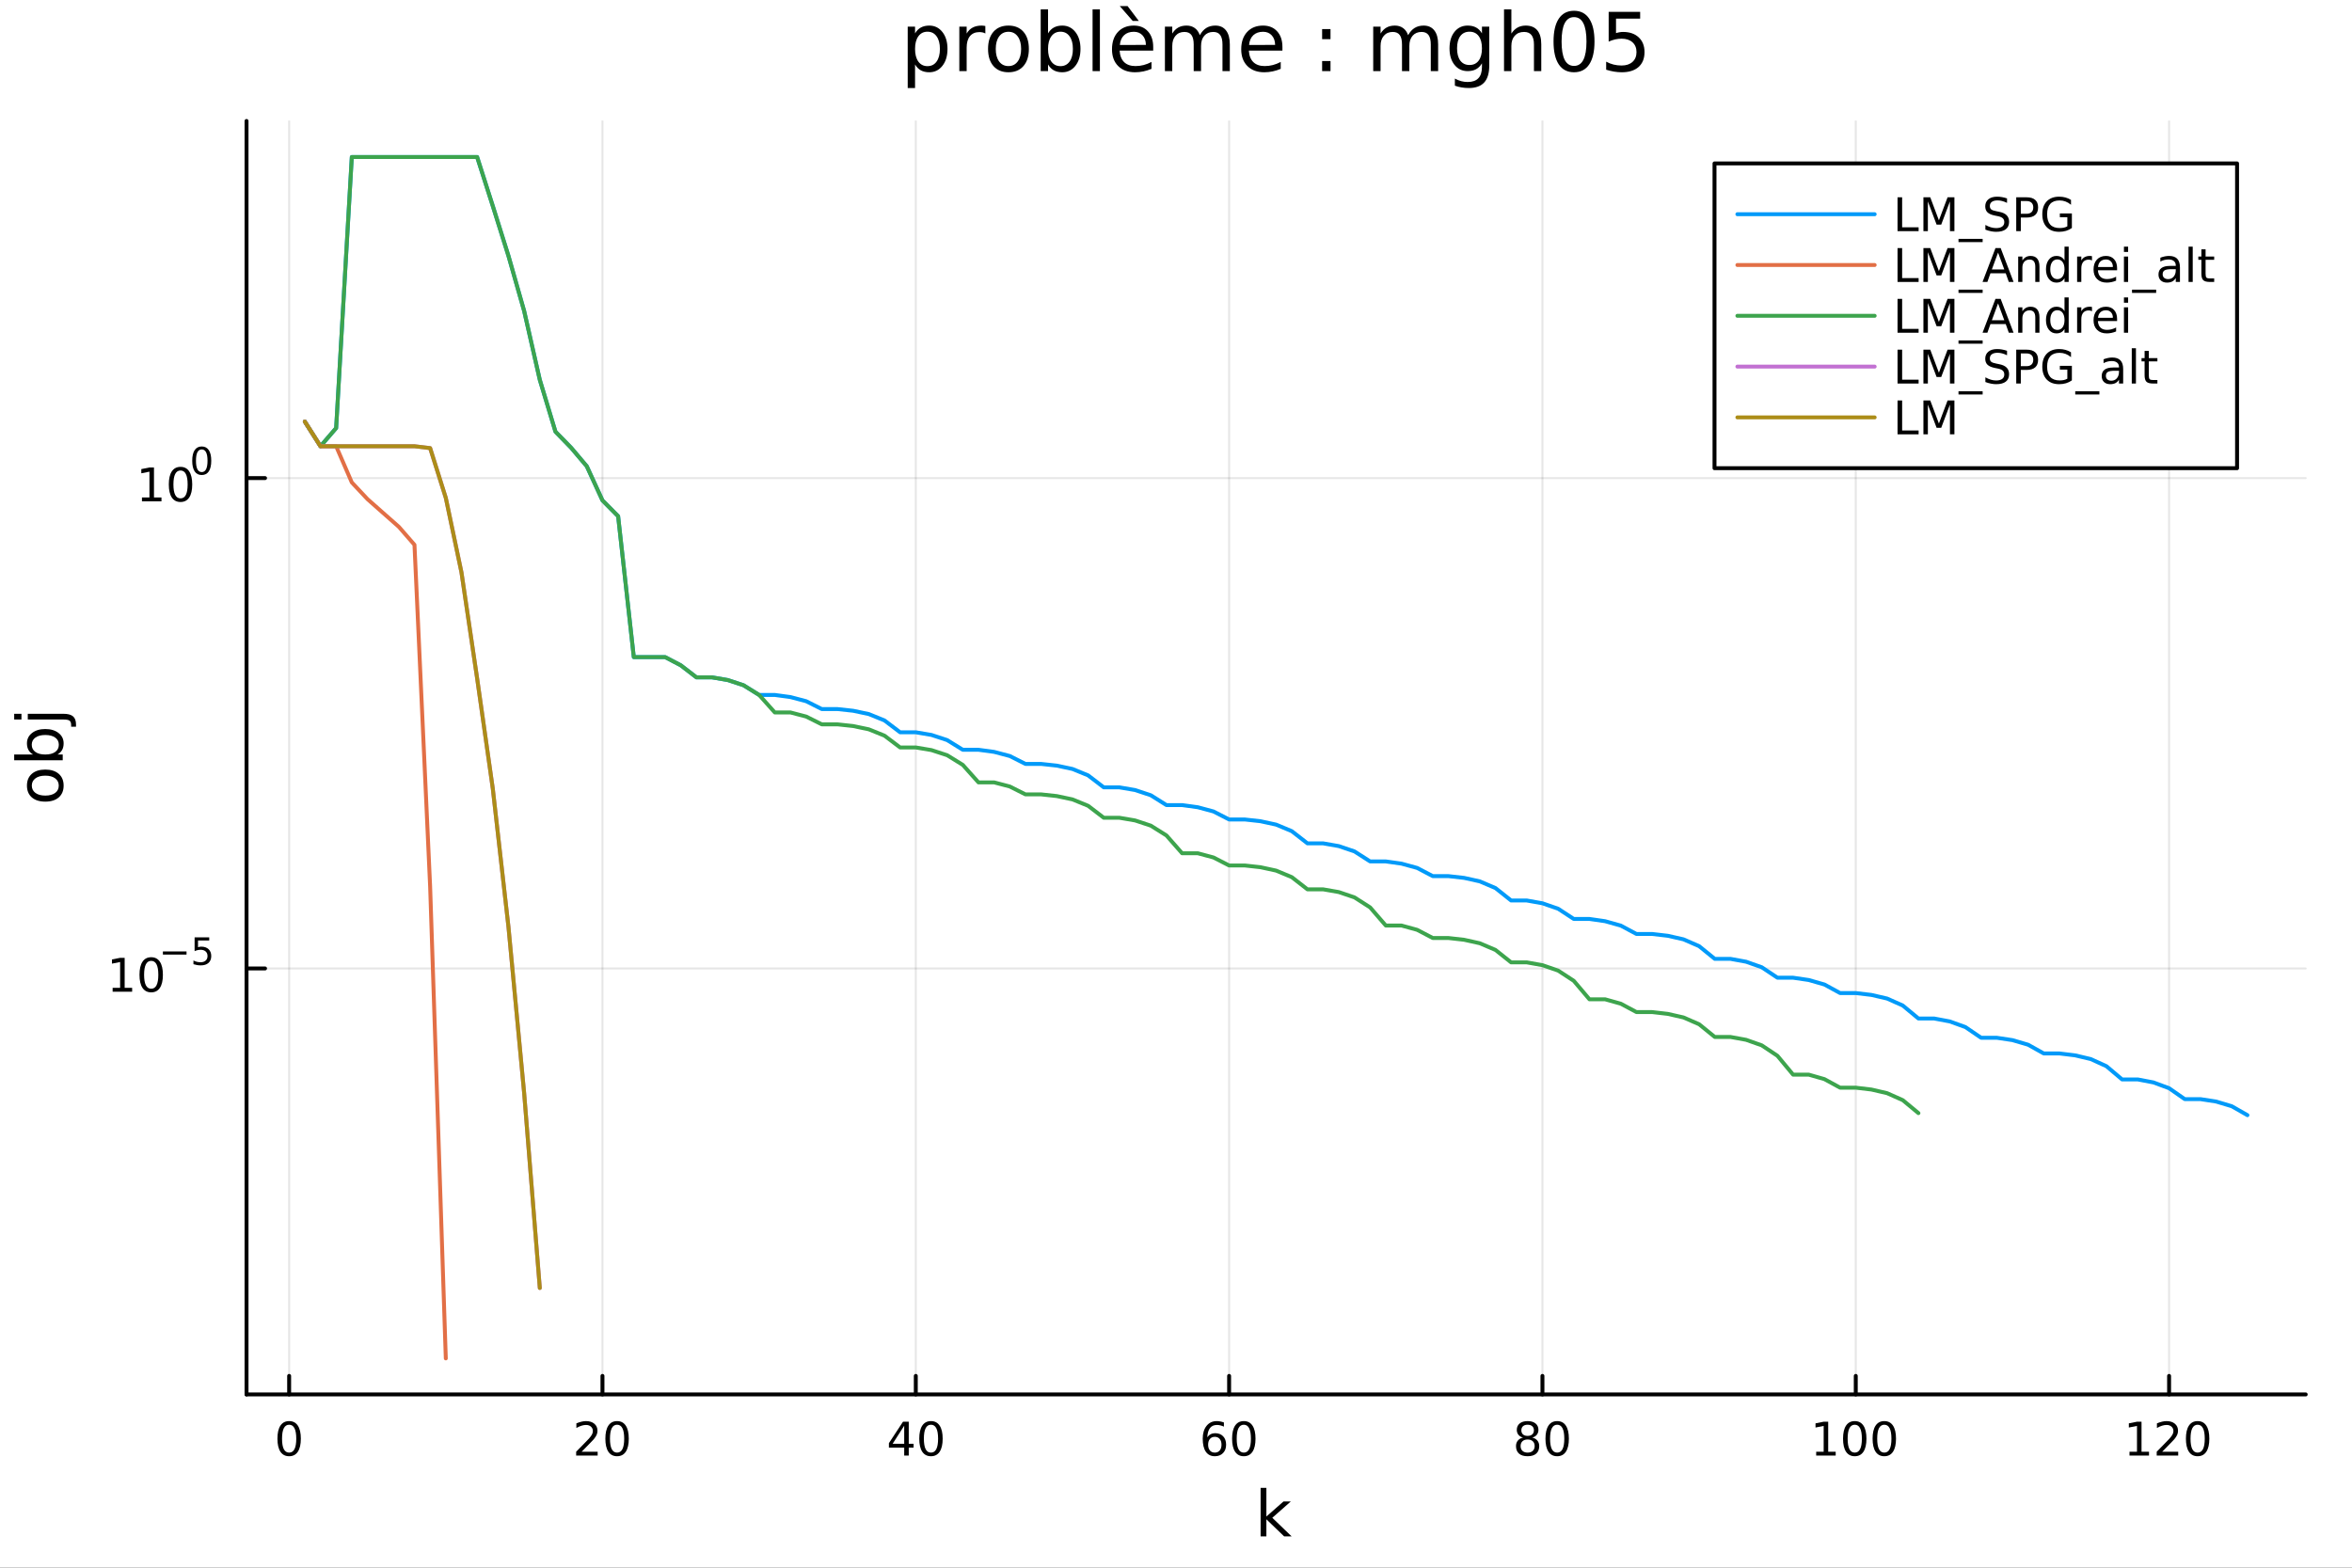 <?xml version="1.0" encoding="utf-8"?>
<svg xmlns="http://www.w3.org/2000/svg" xmlns:xlink="http://www.w3.org/1999/xlink" width="600" height="400" viewBox="0 0 2400 1600">
<rect x="0" y="0" width="2400" height="1600" fill="#333333" stroke="none"/>
<defs>
  <clipPath id="clip610">
    <rect x="0" y="0" width="2400" height="1600"/>
  </clipPath>
</defs>
<path clip-path="url(#clip610)" d="M0 1600 L2400 1600 L2400 0 L0 0  Z" fill="#ffffff" fill-rule="evenodd" fill-opacity="1"/>
<defs>
  <clipPath id="clip611">
    <rect x="480" y="0" width="1681" height="1600"/>
  </clipPath>
</defs>
<path clip-path="url(#clip610)" d="M251.56 1423.18 L2352.76 1423.18 L2352.76 123.472 L251.56 123.472  Z" fill="#ffffff" fill-rule="evenodd" fill-opacity="1"/>
<defs>
  <clipPath id="clip612">
    <rect x="251" y="123" width="2102" height="1301"/>
  </clipPath>
</defs>
<polyline clip-path="url(#clip612)" style="stroke:#000000; stroke-linecap:round; stroke-linejoin:round; stroke-width:2; stroke-opacity:0.1; fill:none" points="295.042,1423.18 295.042,123.472 "/>
<polyline clip-path="url(#clip612)" style="stroke:#000000; stroke-linecap:round; stroke-linejoin:round; stroke-width:2; stroke-opacity:0.1; fill:none" points="614.761,1423.18 614.761,123.472 "/>
<polyline clip-path="url(#clip612)" style="stroke:#000000; stroke-linecap:round; stroke-linejoin:round; stroke-width:2; stroke-opacity:0.1; fill:none" points="934.481,1423.18 934.481,123.472 "/>
<polyline clip-path="url(#clip612)" style="stroke:#000000; stroke-linecap:round; stroke-linejoin:round; stroke-width:2; stroke-opacity:0.1; fill:none" points="1254.2,1423.18 1254.2,123.472 "/>
<polyline clip-path="url(#clip612)" style="stroke:#000000; stroke-linecap:round; stroke-linejoin:round; stroke-width:2; stroke-opacity:0.1; fill:none" points="1573.92,1423.18 1573.92,123.472 "/>
<polyline clip-path="url(#clip612)" style="stroke:#000000; stroke-linecap:round; stroke-linejoin:round; stroke-width:2; stroke-opacity:0.1; fill:none" points="1893.64,1423.18 1893.64,123.472 "/>
<polyline clip-path="url(#clip612)" style="stroke:#000000; stroke-linecap:round; stroke-linejoin:round; stroke-width:2; stroke-opacity:0.1; fill:none" points="2213.36,1423.18 2213.36,123.472 "/>
<polyline clip-path="url(#clip610)" style="stroke:#000000; stroke-linecap:round; stroke-linejoin:round; stroke-width:4; stroke-opacity:1; fill:none" points="251.56,1423.18 2352.76,1423.18 "/>
<polyline clip-path="url(#clip610)" style="stroke:#000000; stroke-linecap:round; stroke-linejoin:round; stroke-width:4; stroke-opacity:1; fill:none" points="295.042,1423.18 295.042,1404.28 "/>
<polyline clip-path="url(#clip610)" style="stroke:#000000; stroke-linecap:round; stroke-linejoin:round; stroke-width:4; stroke-opacity:1; fill:none" points="614.761,1423.18 614.761,1404.28 "/>
<polyline clip-path="url(#clip610)" style="stroke:#000000; stroke-linecap:round; stroke-linejoin:round; stroke-width:4; stroke-opacity:1; fill:none" points="934.481,1423.18 934.481,1404.28 "/>
<polyline clip-path="url(#clip610)" style="stroke:#000000; stroke-linecap:round; stroke-linejoin:round; stroke-width:4; stroke-opacity:1; fill:none" points="1254.2,1423.18 1254.2,1404.28 "/>
<polyline clip-path="url(#clip610)" style="stroke:#000000; stroke-linecap:round; stroke-linejoin:round; stroke-width:4; stroke-opacity:1; fill:none" points="1573.92,1423.18 1573.92,1404.28 "/>
<polyline clip-path="url(#clip610)" style="stroke:#000000; stroke-linecap:round; stroke-linejoin:round; stroke-width:4; stroke-opacity:1; fill:none" points="1893.64,1423.18 1893.64,1404.28 "/>
<polyline clip-path="url(#clip610)" style="stroke:#000000; stroke-linecap:round; stroke-linejoin:round; stroke-width:4; stroke-opacity:1; fill:none" points="2213.36,1423.18 2213.36,1404.28 "/>
<path clip-path="url(#clip610)" d="M295.042 1454.1 Q291.431 1454.1 289.602 1457.66 Q287.797 1461.2 287.797 1468.33 Q287.797 1475.44 289.602 1479.01 Q291.431 1482.55 295.042 1482.55 Q298.676 1482.55 300.482 1479.01 Q302.311 1475.44 302.311 1468.33 Q302.311 1461.2 300.482 1457.66 Q298.676 1454.1 295.042 1454.1 M295.042 1450.39 Q300.852 1450.39 303.908 1455 Q306.986 1459.58 306.986 1468.33 Q306.986 1477.06 303.908 1481.67 Q300.852 1486.25 295.042 1486.25 Q289.232 1486.25 286.153 1481.67 Q283.098 1477.06 283.098 1468.33 Q283.098 1459.58 286.153 1455 Q289.232 1450.39 295.042 1450.39 Z" fill="#000000" fill-rule="nonzero" fill-opacity="1" /><path clip-path="url(#clip610)" d="M593.535 1481.64 L609.854 1481.64 L609.854 1485.58 L587.91 1485.58 L587.91 1481.64 Q590.572 1478.89 595.155 1474.26 Q599.762 1469.61 600.942 1468.27 Q603.187 1465.74 604.067 1464.01 Q604.97 1462.25 604.97 1460.56 Q604.97 1457.8 603.025 1456.07 Q601.104 1454.33 598.002 1454.33 Q595.803 1454.33 593.35 1455.09 Q590.919 1455.86 588.141 1457.41 L588.141 1452.69 Q590.965 1451.55 593.419 1450.97 Q595.873 1450.39 597.91 1450.39 Q603.28 1450.39 606.474 1453.08 Q609.669 1455.77 609.669 1460.26 Q609.669 1462.39 608.859 1464.31 Q608.072 1466.2 605.965 1468.8 Q605.386 1469.47 602.285 1472.69 Q599.183 1475.88 593.535 1481.64 Z" fill="#000000" fill-rule="nonzero" fill-opacity="1" /><path clip-path="url(#clip610)" d="M629.669 1454.1 Q626.058 1454.1 624.229 1457.66 Q622.423 1461.2 622.423 1468.33 Q622.423 1475.44 624.229 1479.01 Q626.058 1482.55 629.669 1482.55 Q633.303 1482.55 635.109 1479.01 Q636.937 1475.44 636.937 1468.33 Q636.937 1461.2 635.109 1457.66 Q633.303 1454.1 629.669 1454.1 M629.669 1450.39 Q635.479 1450.39 638.534 1455 Q641.613 1459.58 641.613 1468.33 Q641.613 1477.06 638.534 1481.67 Q635.479 1486.25 629.669 1486.25 Q623.859 1486.25 620.78 1481.67 Q617.724 1477.06 617.724 1468.33 Q617.724 1459.58 620.78 1455 Q623.859 1450.39 629.669 1450.39 Z" fill="#000000" fill-rule="nonzero" fill-opacity="1" /><path clip-path="url(#clip610)" d="M922.652 1455.09 L910.847 1473.54 L922.652 1473.54 L922.652 1455.09 M921.425 1451.02 L927.305 1451.02 L927.305 1473.54 L932.235 1473.54 L932.235 1477.43 L927.305 1477.43 L927.305 1485.58 L922.652 1485.58 L922.652 1477.43 L907.05 1477.43 L907.05 1472.92 L921.425 1451.02 Z" fill="#000000" fill-rule="nonzero" fill-opacity="1" /><path clip-path="url(#clip610)" d="M949.967 1454.1 Q946.356 1454.1 944.527 1457.66 Q942.722 1461.2 942.722 1468.33 Q942.722 1475.44 944.527 1479.01 Q946.356 1482.55 949.967 1482.55 Q953.601 1482.55 955.407 1479.01 Q957.235 1475.44 957.235 1468.33 Q957.235 1461.2 955.407 1457.66 Q953.601 1454.1 949.967 1454.1 M949.967 1450.39 Q955.777 1450.39 958.833 1455 Q961.911 1459.58 961.911 1468.33 Q961.911 1477.06 958.833 1481.67 Q955.777 1486.25 949.967 1486.25 Q944.157 1486.25 941.078 1481.67 Q938.022 1477.06 938.022 1468.33 Q938.022 1459.58 941.078 1455 Q944.157 1450.39 949.967 1450.39 Z" fill="#000000" fill-rule="nonzero" fill-opacity="1" /><path clip-path="url(#clip610)" d="M1239.61 1466.44 Q1236.46 1466.44 1234.61 1468.59 Q1232.78 1470.74 1232.78 1474.49 Q1232.78 1478.22 1234.61 1480.39 Q1236.46 1482.55 1239.61 1482.55 Q1242.75 1482.55 1244.58 1480.39 Q1246.43 1478.22 1246.43 1474.49 Q1246.43 1470.74 1244.58 1468.59 Q1242.75 1466.44 1239.61 1466.44 M1248.89 1451.78 L1248.89 1456.04 Q1247.13 1455.21 1245.32 1454.77 Q1243.54 1454.33 1241.78 1454.33 Q1237.15 1454.33 1234.7 1457.45 Q1232.27 1460.58 1231.92 1466.9 Q1233.29 1464.89 1235.35 1463.82 Q1237.41 1462.73 1239.88 1462.73 Q1245.09 1462.73 1248.1 1465.9 Q1251.13 1469.05 1251.13 1474.49 Q1251.13 1479.82 1247.98 1483.03 Q1244.84 1486.25 1239.61 1486.25 Q1233.61 1486.25 1230.44 1481.67 Q1227.27 1477.06 1227.27 1468.33 Q1227.27 1460.14 1231.16 1455.28 Q1235.05 1450.39 1241.6 1450.39 Q1243.36 1450.39 1245.14 1450.74 Q1246.94 1451.09 1248.89 1451.78 Z" fill="#000000" fill-rule="nonzero" fill-opacity="1" /><path clip-path="url(#clip610)" d="M1269.19 1454.1 Q1265.58 1454.1 1263.75 1457.66 Q1261.94 1461.2 1261.94 1468.33 Q1261.94 1475.44 1263.75 1479.01 Q1265.58 1482.55 1269.19 1482.55 Q1272.82 1482.55 1274.63 1479.01 Q1276.46 1475.44 1276.46 1468.33 Q1276.46 1461.2 1274.63 1457.66 Q1272.82 1454.1 1269.19 1454.1 M1269.19 1450.39 Q1275 1450.39 1278.05 1455 Q1281.13 1459.58 1281.13 1468.33 Q1281.13 1477.06 1278.05 1481.67 Q1275 1486.25 1269.19 1486.25 Q1263.38 1486.25 1260.3 1481.67 Q1257.24 1477.06 1257.24 1468.33 Q1257.24 1459.58 1260.3 1455 Q1263.38 1450.39 1269.19 1450.39 Z" fill="#000000" fill-rule="nonzero" fill-opacity="1" /><path clip-path="url(#clip610)" d="M1558.79 1469.17 Q1555.46 1469.17 1553.54 1470.95 Q1551.64 1472.73 1551.64 1475.86 Q1551.64 1478.98 1553.54 1480.77 Q1555.46 1482.55 1558.79 1482.55 Q1562.13 1482.55 1564.05 1480.77 Q1565.97 1478.96 1565.97 1475.86 Q1565.97 1472.73 1564.05 1470.95 Q1562.15 1469.17 1558.79 1469.17 M1554.12 1467.18 Q1551.11 1466.44 1549.42 1464.38 Q1547.75 1462.32 1547.75 1459.35 Q1547.75 1455.21 1550.69 1452.8 Q1553.65 1450.39 1558.79 1450.39 Q1563.95 1450.39 1566.89 1452.8 Q1569.83 1455.21 1569.83 1459.35 Q1569.83 1462.32 1568.14 1464.38 Q1566.48 1466.44 1563.49 1467.18 Q1566.87 1467.96 1568.75 1470.26 Q1570.64 1472.55 1570.64 1475.86 Q1570.64 1480.88 1567.57 1483.57 Q1564.51 1486.25 1558.79 1486.25 Q1553.07 1486.25 1550 1483.57 Q1546.94 1480.88 1546.94 1475.86 Q1546.94 1472.55 1548.84 1470.26 Q1550.74 1467.96 1554.12 1467.18 M1552.4 1459.79 Q1552.4 1462.48 1554.07 1463.98 Q1555.76 1465.49 1558.79 1465.49 Q1561.8 1465.49 1563.49 1463.98 Q1565.2 1462.48 1565.2 1459.79 Q1565.2 1457.11 1563.49 1455.6 Q1561.8 1454.1 1558.79 1454.1 Q1555.76 1454.1 1554.07 1455.6 Q1552.4 1457.11 1552.4 1459.79 Z" fill="#000000" fill-rule="nonzero" fill-opacity="1" /><path clip-path="url(#clip610)" d="M1588.95 1454.1 Q1585.34 1454.1 1583.51 1457.66 Q1581.71 1461.2 1581.71 1468.33 Q1581.71 1475.44 1583.51 1479.01 Q1585.34 1482.55 1588.95 1482.55 Q1592.59 1482.55 1594.39 1479.01 Q1596.22 1475.44 1596.22 1468.33 Q1596.22 1461.2 1594.39 1457.66 Q1592.59 1454.1 1588.95 1454.1 M1588.95 1450.39 Q1594.76 1450.39 1597.82 1455 Q1600.9 1459.58 1600.9 1468.33 Q1600.9 1477.06 1597.82 1481.67 Q1594.76 1486.25 1588.95 1486.25 Q1583.14 1486.25 1580.07 1481.67 Q1577.01 1477.06 1577.01 1468.33 Q1577.01 1459.58 1580.07 1455 Q1583.14 1450.39 1588.95 1450.39 Z" fill="#000000" fill-rule="nonzero" fill-opacity="1" /><path clip-path="url(#clip610)" d="M1853.25 1481.64 L1860.88 1481.64 L1860.88 1455.28 L1852.57 1456.95 L1852.57 1452.69 L1860.84 1451.02 L1865.51 1451.02 L1865.51 1481.64 L1873.15 1481.64 L1873.15 1485.58 L1853.25 1485.58 L1853.25 1481.64 Z" fill="#000000" fill-rule="nonzero" fill-opacity="1" /><path clip-path="url(#clip610)" d="M1892.6 1454.1 Q1888.99 1454.1 1887.16 1457.66 Q1885.35 1461.2 1885.35 1468.33 Q1885.35 1475.44 1887.16 1479.01 Q1888.99 1482.55 1892.6 1482.55 Q1896.23 1482.55 1898.04 1479.01 Q1899.87 1475.44 1899.87 1468.33 Q1899.87 1461.2 1898.04 1457.66 Q1896.23 1454.1 1892.6 1454.1 M1892.6 1450.39 Q1898.41 1450.39 1901.46 1455 Q1904.54 1459.58 1904.54 1468.33 Q1904.54 1477.06 1901.46 1481.67 Q1898.41 1486.25 1892.6 1486.25 Q1886.79 1486.25 1883.71 1481.67 Q1880.65 1477.06 1880.65 1468.33 Q1880.65 1459.58 1883.71 1455 Q1886.79 1450.39 1892.6 1450.39 Z" fill="#000000" fill-rule="nonzero" fill-opacity="1" /><path clip-path="url(#clip610)" d="M1922.76 1454.1 Q1919.15 1454.1 1917.32 1457.66 Q1915.51 1461.2 1915.51 1468.33 Q1915.51 1475.44 1917.32 1479.01 Q1919.15 1482.55 1922.76 1482.55 Q1926.39 1482.55 1928.2 1479.01 Q1930.03 1475.44 1930.03 1468.33 Q1930.03 1461.2 1928.2 1457.66 Q1926.39 1454.1 1922.76 1454.1 M1922.76 1450.39 Q1928.57 1450.39 1931.62 1455 Q1934.7 1459.58 1934.7 1468.33 Q1934.7 1477.06 1931.62 1481.67 Q1928.57 1486.25 1922.76 1486.25 Q1916.95 1486.25 1913.87 1481.67 Q1910.81 1477.06 1910.81 1468.33 Q1910.81 1459.58 1913.87 1455 Q1916.95 1450.39 1922.76 1450.39 Z" fill="#000000" fill-rule="nonzero" fill-opacity="1" /><path clip-path="url(#clip610)" d="M2172.96 1481.64 L2180.6 1481.64 L2180.6 1455.28 L2172.29 1456.95 L2172.29 1452.69 L2180.56 1451.02 L2185.23 1451.02 L2185.23 1481.64 L2192.87 1481.64 L2192.87 1485.58 L2172.96 1485.58 L2172.96 1481.64 Z" fill="#000000" fill-rule="nonzero" fill-opacity="1" /><path clip-path="url(#clip610)" d="M2206.34 1481.64 L2222.66 1481.64 L2222.66 1485.58 L2200.72 1485.58 L2200.72 1481.64 Q2203.38 1478.89 2207.96 1474.26 Q2212.57 1469.61 2213.75 1468.27 Q2216 1465.74 2216.88 1464.01 Q2217.78 1462.25 2217.78 1460.56 Q2217.78 1457.8 2215.84 1456.07 Q2213.91 1454.33 2210.81 1454.33 Q2208.61 1454.33 2206.16 1455.09 Q2203.73 1455.86 2200.95 1457.41 L2200.95 1452.69 Q2203.77 1451.55 2206.23 1450.97 Q2208.68 1450.39 2210.72 1450.39 Q2216.09 1450.39 2219.28 1453.08 Q2222.48 1455.77 2222.48 1460.26 Q2222.48 1462.39 2221.67 1464.31 Q2220.88 1466.2 2218.77 1468.8 Q2218.2 1469.47 2215.09 1472.69 Q2211.99 1475.88 2206.34 1481.64 Z" fill="#000000" fill-rule="nonzero" fill-opacity="1" /><path clip-path="url(#clip610)" d="M2242.48 1454.1 Q2238.87 1454.1 2237.04 1457.66 Q2235.23 1461.2 2235.23 1468.33 Q2235.23 1475.44 2237.04 1479.01 Q2238.87 1482.55 2242.48 1482.55 Q2246.11 1482.55 2247.92 1479.01 Q2249.75 1475.44 2249.75 1468.33 Q2249.75 1461.2 2247.92 1457.66 Q2246.11 1454.1 2242.48 1454.1 M2242.48 1450.39 Q2248.29 1450.39 2251.34 1455 Q2254.42 1459.58 2254.42 1468.33 Q2254.42 1477.06 2251.34 1481.67 Q2248.29 1486.25 2242.48 1486.25 Q2236.67 1486.25 2233.59 1481.67 Q2230.53 1477.06 2230.53 1468.33 Q2230.53 1459.58 2233.59 1455 Q2236.67 1450.39 2242.48 1450.39 Z" fill="#000000" fill-rule="nonzero" fill-opacity="1" /><path clip-path="url(#clip610)" d="M1286.34 1518.52 L1292.23 1518.52 L1292.23 1547.77 L1309.7 1532.4 L1317.18 1532.4 L1298.27 1549.07 L1317.98 1568.04 L1310.34 1568.04 L1292.23 1550.63 L1292.23 1568.04 L1286.34 1568.04 L1286.34 1518.52 Z" fill="#000000" fill-rule="nonzero" fill-opacity="1" /><polyline clip-path="url(#clip612)" style="stroke:#000000; stroke-linecap:round; stroke-linejoin:round; stroke-width:2; stroke-opacity:0.1; fill:none" points="251.56,988.412 2352.76,988.412 "/>
<polyline clip-path="url(#clip612)" style="stroke:#000000; stroke-linecap:round; stroke-linejoin:round; stroke-width:2; stroke-opacity:0.1; fill:none" points="251.56,487.949 2352.76,487.949 "/>
<polyline clip-path="url(#clip610)" style="stroke:#000000; stroke-linecap:round; stroke-linejoin:round; stroke-width:4; stroke-opacity:1; fill:none" points="251.56,1423.18 251.56,123.472 "/>
<polyline clip-path="url(#clip610)" style="stroke:#000000; stroke-linecap:round; stroke-linejoin:round; stroke-width:4; stroke-opacity:1; fill:none" points="251.56,988.412 270.458,988.412 "/>
<polyline clip-path="url(#clip610)" style="stroke:#000000; stroke-linecap:round; stroke-linejoin:round; stroke-width:4; stroke-opacity:1; fill:none" points="251.56,487.949 270.458,487.949 "/>
<path clip-path="url(#clip610)" d="M114.931 1008.2 L122.57 1008.2 L122.57 981.839 L114.26 983.506 L114.26 979.247 L122.524 977.58 L127.2 977.58 L127.2 1008.2 L134.839 1008.2 L134.839 1012.14 L114.931 1012.14 L114.931 1008.2 Z" fill="#000000" fill-rule="nonzero" fill-opacity="1" /><path clip-path="url(#clip610)" d="M154.283 980.659 Q150.672 980.659 148.843 984.223 Q147.038 987.765 147.038 994.895 Q147.038 1002 148.843 1005.57 Q150.672 1009.11 154.283 1009.11 Q157.917 1009.11 159.723 1005.57 Q161.552 1002 161.552 994.895 Q161.552 987.765 159.723 984.223 Q157.917 980.659 154.283 980.659 M154.283 976.955 Q160.093 976.955 163.149 981.561 Q166.227 986.145 166.227 994.895 Q166.227 1003.62 163.149 1008.23 Q160.093 1012.81 154.283 1012.81 Q148.473 1012.81 145.394 1008.23 Q142.339 1003.62 142.339 994.895 Q142.339 986.145 145.394 981.561 Q148.473 976.955 154.283 976.955 Z" fill="#000000" fill-rule="nonzero" fill-opacity="1" /><path clip-path="url(#clip610)" d="M166.227 971.056 L190.339 971.056 L190.339 974.254 L166.227 974.254 L166.227 971.056 Z" fill="#000000" fill-rule="nonzero" fill-opacity="1" /><path clip-path="url(#clip610)" d="M198.577 956.649 L213.491 956.649 L213.491 959.847 L202.056 959.847 L202.056 966.73 Q202.884 966.448 203.711 966.317 Q204.539 966.166 205.366 966.166 Q210.068 966.166 212.814 968.743 Q215.56 971.32 215.56 975.721 Q215.56 980.253 212.739 982.773 Q209.918 985.275 204.783 985.275 Q203.015 985.275 201.172 984.974 Q199.348 984.673 197.392 984.071 L197.392 980.253 Q199.085 981.175 200.89 981.626 Q202.696 982.078 204.708 982.078 Q207.962 982.078 209.861 980.366 Q211.761 978.655 211.761 975.721 Q211.761 972.787 209.861 971.075 Q207.962 969.364 204.708 969.364 Q203.185 969.364 201.661 969.702 Q200.157 970.041 198.577 970.755 L198.577 956.649 Z" fill="#000000" fill-rule="nonzero" fill-opacity="1" /><path clip-path="url(#clip610)" d="M144.855 507.741 L152.493 507.741 L152.493 481.375 L144.183 483.042 L144.183 478.783 L152.447 477.116 L157.123 477.116 L157.123 507.741 L164.762 507.741 L164.762 511.676 L144.855 511.676 L144.855 507.741 Z" fill="#000000" fill-rule="nonzero" fill-opacity="1" /><path clip-path="url(#clip610)" d="M184.206 480.195 Q180.595 480.195 178.766 483.76 Q176.961 487.301 176.961 494.431 Q176.961 501.537 178.766 505.102 Q180.595 508.644 184.206 508.644 Q187.84 508.644 189.646 505.102 Q191.475 501.537 191.475 494.431 Q191.475 487.301 189.646 483.76 Q187.84 480.195 184.206 480.195 M184.206 476.491 Q190.016 476.491 193.072 481.098 Q196.151 485.681 196.151 494.431 Q196.151 503.158 193.072 507.764 Q190.016 512.347 184.206 512.347 Q178.396 512.347 175.317 507.764 Q172.262 503.158 172.262 494.431 Q172.262 485.681 175.317 481.098 Q178.396 476.491 184.206 476.491 Z" fill="#000000" fill-rule="nonzero" fill-opacity="1" /><path clip-path="url(#clip610)" d="M205.855 458.687 Q202.921 458.687 201.436 461.584 Q199.969 464.461 199.969 470.254 Q199.969 476.028 201.436 478.924 Q202.921 481.802 205.855 481.802 Q208.808 481.802 210.275 478.924 Q211.761 476.028 211.761 470.254 Q211.761 464.461 210.275 461.584 Q208.808 458.687 205.855 458.687 M205.855 455.678 Q210.576 455.678 213.059 459.421 Q215.56 463.145 215.56 470.254 Q215.56 477.344 213.059 481.087 Q210.576 484.811 205.855 484.811 Q201.135 484.811 198.633 481.087 Q196.151 477.344 196.151 470.254 Q196.151 463.145 198.633 459.421 Q201.135 455.678 205.855 455.678 Z" fill="#000000" fill-rule="nonzero" fill-opacity="1" /><path clip-path="url(#clip610)" d="M32.462 801.797 Q32.462 806.507 36.154 809.244 Q39.815 811.982 46.212 811.982 Q52.609 811.982 56.302 809.276 Q59.962 806.539 59.962 801.797 Q59.962 797.118 56.27 794.381 Q52.578 791.643 46.212 791.643 Q39.878 791.643 36.186 794.381 Q32.462 797.118 32.462 801.797 M27.497 801.797 Q27.497 794.158 32.462 789.797 Q37.427 785.437 46.212 785.437 Q54.965 785.437 59.962 789.797 Q64.927 794.158 64.927 801.797 Q64.927 809.467 59.962 813.828 Q54.965 818.156 46.212 818.156 Q37.427 818.156 32.462 813.828 Q27.497 809.467 27.497 801.797 Z" fill="#000000" fill-rule="nonzero" fill-opacity="1" /><path clip-path="url(#clip610)" d="M46.212 750.139 Q39.751 750.139 36.09 752.812 Q32.398 755.454 32.398 760.101 Q32.398 764.748 36.09 767.422 Q39.751 770.064 46.212 770.064 Q52.673 770.064 56.365 767.422 Q60.026 764.748 60.026 760.101 Q60.026 755.454 56.365 752.812 Q52.673 750.139 46.212 750.139 M33.767 770.064 Q30.584 768.218 29.056 765.417 Q27.497 762.584 27.497 758.669 Q27.497 752.176 32.653 748.134 Q37.809 744.06 46.212 744.06 Q54.615 744.06 59.771 748.134 Q64.927 752.176 64.927 758.669 Q64.927 762.584 63.399 765.417 Q61.84 768.218 58.657 770.064 L64.004 770.064 L64.004 775.952 L14.479 775.952 L14.479 770.064 L33.767 770.064 Z" fill="#000000" fill-rule="nonzero" fill-opacity="1" /><path clip-path="url(#clip610)" d="M28.356 734.352 L28.356 728.495 L64.641 728.495 Q71.452 728.495 74.508 731.105 Q77.563 733.684 77.563 739.445 L77.563 741.673 L72.598 741.673 L72.598 740.113 Q72.598 736.771 71.038 735.561 Q69.51 734.352 64.641 734.352 L28.356 734.352 M14.479 734.352 L14.479 728.495 L21.895 728.495 L21.895 734.352 L14.479 734.352 Z" fill="#000000" fill-rule="nonzero" fill-opacity="1" /><path clip-path="url(#clip610)" d="M933.728 65.77 L933.728 89.833 L926.234 89.833 L926.234 27.206 L933.728 27.206 L933.728 34.092 Q936.078 30.041 939.643 28.097 Q943.248 26.112 948.231 26.112 Q956.494 26.112 961.639 32.675 Q966.824 39.237 966.824 49.931 Q966.824 60.626 961.639 67.188 Q956.494 73.751 948.231 73.751 Q943.248 73.751 939.643 71.806 Q936.078 69.821 933.728 65.77 M959.087 49.931 Q959.087 41.708 955.684 37.05 Q952.322 32.35 946.408 32.35 Q940.493 32.35 937.091 37.05 Q933.728 41.708 933.728 49.931 Q933.728 58.155 937.091 62.854 Q940.493 67.512 946.408 67.512 Q952.322 67.512 955.684 62.854 Q959.087 58.155 959.087 49.931 Z" fill="#000000" fill-rule="nonzero" fill-opacity="1" /><path clip-path="url(#clip610)" d="M1005.47 34.173 Q1004.21 33.444 1002.72 33.12 Q1001.26 32.756 999.475 32.756 Q993.155 32.756 989.752 36.888 Q986.39 40.979 986.39 48.676 L986.39 72.576 L978.896 72.576 L978.896 27.206 L986.39 27.206 L986.39 34.254 Q988.74 30.122 992.507 28.138 Q996.274 26.112 1001.66 26.112 Q1002.43 26.112 1003.36 26.234 Q1004.3 26.315 1005.43 26.517 L1005.47 34.173 Z" fill="#000000" fill-rule="nonzero" fill-opacity="1" /><path clip-path="url(#clip610)" d="M1029.05 32.431 Q1023.05 32.431 1019.57 37.131 Q1016.08 41.789 1016.08 49.931 Q1016.08 58.074 1019.53 62.773 Q1023.01 67.431 1029.05 67.431 Q1035 67.431 1038.48 62.732 Q1041.97 58.033 1041.97 49.931 Q1041.97 41.87 1038.48 37.171 Q1035 32.431 1029.05 32.431 M1029.05 26.112 Q1038.77 26.112 1044.32 32.431 Q1049.87 38.751 1049.87 49.931 Q1049.87 61.071 1044.32 67.431 Q1038.77 73.751 1029.05 73.751 Q1019.28 73.751 1013.73 67.431 Q1008.22 61.071 1008.22 49.931 Q1008.22 38.751 1013.73 32.431 Q1019.28 26.112 1029.05 26.112 Z" fill="#000000" fill-rule="nonzero" fill-opacity="1" /><path clip-path="url(#clip610)" d="M1094.79 49.931 Q1094.79 41.708 1091.39 37.05 Q1088.03 32.35 1082.11 32.35 Q1076.2 32.35 1072.8 37.05 Q1069.43 41.708 1069.43 49.931 Q1069.43 58.155 1072.8 62.854 Q1076.2 67.512 1082.11 67.512 Q1088.03 67.512 1091.39 62.854 Q1094.79 58.155 1094.79 49.931 M1069.43 34.092 Q1071.78 30.041 1075.35 28.097 Q1078.95 26.112 1083.94 26.112 Q1092.2 26.112 1097.34 32.675 Q1102.53 39.237 1102.53 49.931 Q1102.53 60.626 1097.34 67.188 Q1092.2 73.751 1083.94 73.751 Q1078.95 73.751 1075.35 71.806 Q1071.78 69.821 1069.43 65.77 L1069.43 72.576 L1061.94 72.576 L1061.94 9.544 L1069.43 9.544 L1069.43 34.092 Z" fill="#000000" fill-rule="nonzero" fill-opacity="1" /><path clip-path="url(#clip610)" d="M1114.88 9.544 L1122.34 9.544 L1122.34 72.576 L1114.88 72.576 L1114.88 9.544 Z" fill="#000000" fill-rule="nonzero" fill-opacity="1" /><path clip-path="url(#clip610)" d="M1176.74 48.028 L1176.74 51.673 L1142.47 51.673 Q1142.96 59.37 1147.09 63.421 Q1151.26 67.431 1158.68 67.431 Q1162.97 67.431 1166.98 66.378 Q1171.03 65.325 1175 63.218 L1175 70.267 Q1170.99 71.968 1166.78 72.86 Q1162.56 73.751 1158.23 73.751 Q1147.37 73.751 1141.01 67.431 Q1134.69 61.112 1134.69 50.337 Q1134.69 39.197 1140.69 32.675 Q1146.72 26.112 1156.93 26.112 Q1166.09 26.112 1171.39 32.026 Q1176.74 37.9 1176.74 48.028 M1169.29 45.84 Q1169.21 39.723 1165.85 36.077 Q1162.52 32.431 1157.01 32.431 Q1150.78 32.431 1147.01 35.956 Q1143.28 39.48 1142.71 45.88 L1169.29 45.84 M1150.61 6.222 L1162.04 21.373 L1155.84 21.373 L1142.63 6.222 L1150.61 6.222 Z" fill="#000000" fill-rule="nonzero" fill-opacity="1" /><path clip-path="url(#clip610)" d="M1224.3 35.915 Q1227.09 30.892 1230.98 28.502 Q1234.87 26.112 1240.14 26.112 Q1247.23 26.112 1251.08 31.095 Q1254.92 36.037 1254.92 45.192 L1254.92 72.576 L1247.43 72.576 L1247.43 45.435 Q1247.43 38.913 1245.12 35.753 Q1242.81 32.594 1238.07 32.594 Q1232.28 32.594 1228.92 36.442 Q1225.56 40.29 1225.56 46.934 L1225.56 72.576 L1218.06 72.576 L1218.06 45.435 Q1218.06 38.873 1215.75 35.753 Q1213.44 32.594 1208.62 32.594 Q1202.91 32.594 1199.55 36.482 Q1196.19 40.331 1196.19 46.934 L1196.19 72.576 L1188.69 72.576 L1188.69 27.206 L1196.19 27.206 L1196.19 34.254 Q1198.74 30.082 1202.3 28.097 Q1205.87 26.112 1210.77 26.112 Q1215.71 26.112 1219.16 28.624 Q1222.64 31.135 1224.3 35.915 Z" fill="#000000" fill-rule="nonzero" fill-opacity="1" /><path clip-path="url(#clip610)" d="M1308.6 48.028 L1308.6 51.673 L1274.33 51.673 Q1274.81 59.37 1278.95 63.421 Q1283.12 67.431 1290.53 67.431 Q1294.83 67.431 1298.84 66.378 Q1302.89 65.325 1306.86 63.218 L1306.86 70.267 Q1302.85 71.968 1298.63 72.86 Q1294.42 73.751 1290.09 73.751 Q1279.23 73.751 1272.87 67.431 Q1266.55 61.112 1266.55 50.337 Q1266.55 39.197 1272.55 32.675 Q1278.58 26.112 1288.79 26.112 Q1297.95 26.112 1303.25 32.026 Q1308.6 37.9 1308.6 48.028 M1301.15 45.84 Q1301.06 39.723 1297.7 36.077 Q1294.38 32.431 1288.87 32.431 Q1282.63 32.431 1278.87 35.956 Q1275.14 39.48 1274.57 45.88 L1301.15 45.84 Z" fill="#000000" fill-rule="nonzero" fill-opacity="1" /><path clip-path="url(#clip610)" d="M1349.11 62.287 L1357.66 62.287 L1357.66 72.576 L1349.11 72.576 L1349.11 62.287 M1349.11 29.677 L1357.66 29.677 L1357.66 39.966 L1349.11 39.966 L1349.11 29.677 Z" fill="#000000" fill-rule="nonzero" fill-opacity="1" /><path clip-path="url(#clip610)" d="M1436.85 35.915 Q1439.65 30.892 1443.53 28.502 Q1447.42 26.112 1452.69 26.112 Q1459.78 26.112 1463.63 31.095 Q1467.48 36.037 1467.48 45.192 L1467.48 72.576 L1459.98 72.576 L1459.98 45.435 Q1459.98 38.913 1457.67 35.753 Q1455.36 32.594 1450.62 32.594 Q1444.83 32.594 1441.47 36.442 Q1438.11 40.29 1438.11 46.934 L1438.11 72.576 L1430.61 72.576 L1430.61 45.435 Q1430.61 38.873 1428.3 35.753 Q1425.99 32.594 1421.17 32.594 Q1415.46 32.594 1412.1 36.482 Q1408.74 40.331 1408.74 46.934 L1408.74 72.576 L1401.24 72.576 L1401.24 27.206 L1408.74 27.206 L1408.74 34.254 Q1411.29 30.082 1414.85 28.097 Q1418.42 26.112 1423.32 26.112 Q1428.26 26.112 1431.71 28.624 Q1435.19 31.135 1436.85 35.915 Z" fill="#000000" fill-rule="nonzero" fill-opacity="1" /><path clip-path="url(#clip610)" d="M1512.2 49.364 Q1512.2 41.263 1508.84 36.806 Q1505.51 32.35 1499.48 32.35 Q1493.48 32.35 1490.12 36.806 Q1486.8 41.263 1486.8 49.364 Q1486.8 57.426 1490.12 61.882 Q1493.48 66.338 1499.48 66.338 Q1505.51 66.338 1508.84 61.882 Q1512.2 57.426 1512.2 49.364 M1519.65 66.945 Q1519.65 78.531 1514.51 84.162 Q1509.36 89.833 1498.75 89.833 Q1494.82 89.833 1491.34 89.225 Q1487.85 88.658 1484.57 87.443 L1484.57 80.192 Q1487.85 81.974 1491.05 82.825 Q1494.25 83.675 1497.57 83.675 Q1504.91 83.675 1508.55 79.827 Q1512.2 76.019 1512.2 68.282 L1512.2 64.596 Q1509.89 68.606 1506.28 70.591 Q1502.68 72.576 1497.65 72.576 Q1489.31 72.576 1484.21 66.216 Q1479.1 59.856 1479.1 49.364 Q1479.1 38.832 1484.21 32.472 Q1489.31 26.112 1497.65 26.112 Q1502.68 26.112 1506.28 28.097 Q1509.89 30.082 1512.2 34.092 L1512.2 27.206 L1519.65 27.206 L1519.65 66.945 Z" fill="#000000" fill-rule="nonzero" fill-opacity="1" /><path clip-path="url(#clip610)" d="M1572.72 45.192 L1572.72 72.576 L1565.26 72.576 L1565.26 45.435 Q1565.26 38.994 1562.75 35.794 Q1560.24 32.594 1555.22 32.594 Q1549.18 32.594 1545.7 36.442 Q1542.21 40.29 1542.21 46.934 L1542.21 72.576 L1534.72 72.576 L1534.72 9.544 L1542.21 9.544 L1542.21 34.254 Q1544.89 30.163 1548.49 28.138 Q1552.14 26.112 1556.88 26.112 Q1564.7 26.112 1568.71 30.973 Q1572.72 35.794 1572.72 45.192 Z" fill="#000000" fill-rule="nonzero" fill-opacity="1" /><path clip-path="url(#clip610)" d="M1606.14 17.484 Q1599.82 17.484 1596.62 23.722 Q1593.46 29.92 1593.46 42.397 Q1593.46 54.833 1596.62 61.071 Q1599.82 67.269 1606.14 67.269 Q1612.5 67.269 1615.66 61.071 Q1618.86 54.833 1618.86 42.397 Q1618.86 29.92 1615.66 23.722 Q1612.5 17.484 1606.14 17.484 M1606.14 11.002 Q1616.31 11.002 1621.65 19.064 Q1627.04 27.084 1627.04 42.397 Q1627.04 57.669 1621.65 65.73 Q1616.31 73.751 1606.14 73.751 Q1595.97 73.751 1590.58 65.73 Q1585.24 57.669 1585.24 42.397 Q1585.24 27.084 1590.58 19.064 Q1595.97 11.002 1606.14 11.002 Z" fill="#000000" fill-rule="nonzero" fill-opacity="1" /><path clip-path="url(#clip610)" d="M1641.5 12.096 L1673.63 12.096 L1673.63 18.983 L1649 18.983 L1649 33.809 Q1650.78 33.201 1652.56 32.918 Q1654.34 32.594 1656.13 32.594 Q1666.25 32.594 1672.17 38.143 Q1678.08 43.693 1678.08 53.172 Q1678.08 62.935 1672.01 68.363 Q1665.93 73.751 1654.87 73.751 Q1651.06 73.751 1647.09 73.103 Q1643.16 72.454 1638.95 71.158 L1638.95 62.935 Q1642.6 64.92 1646.48 65.892 Q1650.37 66.864 1654.71 66.864 Q1661.72 66.864 1665.81 63.178 Q1669.9 59.492 1669.9 53.172 Q1669.9 46.853 1665.81 43.166 Q1661.72 39.48 1654.71 39.48 Q1651.43 39.48 1648.15 40.209 Q1644.91 40.938 1641.5 42.478 L1641.5 12.096 Z" fill="#000000" fill-rule="nonzero" fill-opacity="1" /><polyline clip-path="url(#clip612)" style="stroke:#009af9; stroke-linecap:round; stroke-linejoin:round; stroke-width:4; stroke-opacity:1; fill:none" points="311.028,430.276 327.014,455.44 343,436.916 358.986,160.256 374.972,160.256 390.958,160.256 406.944,160.256 422.93,160.256 438.916,160.256 454.902,160.256 470.888,160.256 486.874,160.256 502.86,210.284 518.846,261.206 534.832,317.354 550.818,387.673 566.804,440.612 582.79,456.985 598.775,475.881 614.761,510.723 630.747,526.887 646.733,670.645 662.719,670.645 678.705,670.645 694.691,679.024 710.677,691.342 726.663,691.342 742.649,694.071 758.635,699.348 774.621,709.275 790.607,709.275 806.593,711.437 822.579,715.651 838.565,723.681 854.551,723.681 870.537,725.404 886.523,728.781 902.509,735.279 918.495,747.391 934.481,747.391 950.467,750.091 966.453,755.327 982.439,765.22 998.425,765.22 1014.41,767.384 1030.4,771.606 1046.38,779.669 1062.37,779.669 1078.35,781.404 1094.34,784.806 1110.33,791.361 1126.31,803.599 1142.3,803.599 1158.28,806.336 1174.27,811.645 1190.26,821.681 1206.24,821.681 1222.23,823.881 1238.21,828.175 1254.2,836.374 1270.19,836.374 1286.17,838.142 1302.16,841.608 1318.14,848.284 1334.13,860.741 1350.12,860.741 1366.1,863.534 1382.09,868.951 1398.07,879.182 1414.06,879.182 1430.05,881.43 1446.03,885.815 1462.02,894.182 1478,894.182 1493.99,895.989 1509.98,899.531 1525.96,906.347 1541.95,919.054 1557.93,919.054 1573.92,921.91 1589.91,927.445 1605.89,937.889 1621.88,937.889 1637.86,940.189 1653.85,944.672 1669.84,953.218 1685.82,953.218 1701.81,955.067 1717.79,958.689 1733.78,965.655 1749.77,978.623 1765.75,978.623 1781.74,981.544 1797.72,987.203 1813.71,997.868 1829.7,997.868 1845.68,1000.22 1861.67,1004.81 1877.65,1013.54 1893.64,1013.54 1909.62,1015.43 1925.61,1019.13 1941.6,1026.25 1957.58,1039.49 1973.57,1039.49 1989.55,1042.48 2005.54,1048.26 2021.53,1059.16 2037.51,1059.16 2053.5,1061.56 2069.48,1066.25 2085.47,1075.17 2101.46,1075.17 2117.44,1077.11 2133.43,1080.9 2149.41,1088.18 2165.4,1101.68 2181.39,1101.68 2197.37,1104.74 2213.36,1110.66 2229.34,1121.78 2245.33,1121.78 2261.32,1124.24 2277.3,1129.04 2293.29,1138.15 "/>
<polyline clip-path="url(#clip612)" style="stroke:#e26f46; stroke-linecap:round; stroke-linejoin:round; stroke-width:4; stroke-opacity:1; fill:none" points="311.028,430.276 327.014,455.44 343,455.44 358.986,492.369 374.972,509.413 390.958,523.539 406.944,537.646 422.93,556.011 438.916,904.913 454.902,1386.4 "/>
<polyline clip-path="url(#clip612)" style="stroke:#3da44d; stroke-linecap:round; stroke-linejoin:round; stroke-width:4; stroke-opacity:1; fill:none" points="311.028,430.276 327.014,455.44 343,436.916 358.986,160.256 374.972,160.256 390.958,160.256 406.944,160.256 422.93,160.256 438.916,160.256 454.902,160.256 470.888,160.256 486.874,160.256 502.86,210.284 518.846,261.206 534.832,317.354 550.818,387.673 566.804,440.612 582.79,456.985 598.775,475.881 614.761,510.723 630.747,526.887 646.733,670.645 662.719,670.645 678.705,670.645 694.691,679.024 710.677,691.342 726.663,691.342 742.649,694.071 758.635,699.348 774.621,709.275 790.607,727.133 806.593,727.133 822.579,731.312 838.565,739.283 854.551,739.283 870.537,740.995 886.523,744.35 902.509,750.812 918.495,762.873 934.481,762.873 950.467,765.562 966.453,770.78 982.439,780.645 998.425,798.518 1014.41,798.518 1030.4,802.723 1046.38,810.759 1062.37,810.759 1078.35,812.488 1094.34,815.881 1110.33,822.418 1126.31,834.632 1142.3,834.632 1158.28,837.363 1174.27,842.664 1190.26,852.687 1206.24,870.844 1222.23,870.844 1238.21,875.132 1254.2,883.321 1270.19,883.321 1286.17,885.087 1302.16,888.549 1318.14,895.218 1334.13,907.667 1350.12,907.667 1366.1,910.458 1382.09,915.872 1398.07,926.099 1414.06,944.598 1430.05,944.598 1446.03,948.981 1462.02,957.344 1478,957.344 1493.99,959.151 1509.98,962.692 1525.96,969.506 1541.95,982.21 1557.93,982.21 1573.92,985.066 1589.91,990.6 1605.89,1001.04 1621.88,1019.9 1637.86,1019.9 1653.85,1024.38 1669.84,1032.93 1685.82,1032.93 1701.81,1034.78 1717.79,1038.4 1733.78,1045.36 1749.77,1058.33 1765.75,1058.33 1781.74,1061.25 1797.72,1066.91 1813.71,1077.57 1829.7,1096.8 1845.68,1096.8 1861.67,1101.38 1877.65,1110.11 1893.64,1110.11 1909.62,1112 1925.61,1115.71 1941.6,1122.83 1957.58,1136.06 "/>
<polyline clip-path="url(#clip612)" style="stroke:#c271d2; stroke-linecap:round; stroke-linejoin:round; stroke-width:4; stroke-opacity:1; fill:none" points="311.028,430.276 327.014,455.44 343,455.44 358.986,455.44 374.972,455.44 390.958,455.44 406.944,455.44 422.93,455.44 438.916,457.348 454.902,508.147 470.888,584.229 486.874,692.367 502.86,804.946 518.846,946.069 534.832,1115.46 550.818,1314.52 "/>
<polyline clip-path="url(#clip612)" style="stroke:#ac8d18; stroke-linecap:round; stroke-linejoin:round; stroke-width:4; stroke-opacity:1; fill:none" points="311.028,430.276 327.014,455.44 343,455.44 358.986,455.44 374.972,455.44 390.958,455.44 406.944,455.44 422.93,455.44 438.916,457.348 454.902,508.147 470.888,584.229 486.874,692.367 502.86,804.946 518.846,946.069 534.832,1115.46 550.818,1314.52 "/>
<path clip-path="url(#clip610)" d="M1749.5 477.836 L2282.72 477.836 L2282.72 166.796 L1749.5 166.796  Z" fill="#ffffff" fill-rule="evenodd" fill-opacity="1"/>
<polyline clip-path="url(#clip610)" style="stroke:#000000; stroke-linecap:round; stroke-linejoin:round; stroke-width:4; stroke-opacity:1; fill:none" points="1749.5,477.836 2282.72,477.836 2282.72,166.796 1749.5,166.796 1749.5,477.836 "/>
<polyline clip-path="url(#clip610)" style="stroke:#009af9; stroke-linecap:round; stroke-linejoin:round; stroke-width:4; stroke-opacity:1; fill:none" points="1772.84,218.636 1912.92,218.636 "/>
<path clip-path="url(#clip610)" d="M1936.27 201.356 L1940.95 201.356 L1940.95 231.981 L1957.77 231.981 L1957.77 235.916 L1936.27 235.916 L1936.27 201.356 Z" fill="#000000" fill-rule="nonzero" fill-opacity="1" /><path clip-path="url(#clip610)" d="M1962.68 201.356 L1969.65 201.356 L1978.47 224.874 L1987.33 201.356 L1994.3 201.356 L1994.3 235.916 L1989.74 235.916 L1989.74 205.569 L1980.83 229.272 L1976.13 229.272 L1967.22 205.569 L1967.22 235.916 L1962.68 235.916 L1962.68 201.356 Z" fill="#000000" fill-rule="nonzero" fill-opacity="1" /><path clip-path="url(#clip610)" d="M2023.1 243.786 L2023.1 247.096 L1998.47 247.096 L1998.47 243.786 L2023.1 243.786 Z" fill="#000000" fill-rule="nonzero" fill-opacity="1" /><path clip-path="url(#clip610)" d="M2048 202.49 L2048 207.05 Q2045.34 205.777 2042.98 205.152 Q2040.62 204.527 2038.42 204.527 Q2034.6 204.527 2032.52 206.008 Q2030.46 207.49 2030.46 210.221 Q2030.46 212.513 2031.82 213.694 Q2033.21 214.851 2037.06 215.569 L2039.88 216.147 Q2045.11 217.143 2047.59 219.666 Q2050.09 222.166 2050.09 226.379 Q2050.09 231.402 2046.71 233.994 Q2043.35 236.587 2036.85 236.587 Q2034.39 236.587 2031.62 236.031 Q2028.86 235.476 2025.9 234.388 L2025.9 229.573 Q2028.75 231.17 2031.48 231.981 Q2034.21 232.791 2036.85 232.791 Q2040.85 232.791 2043.03 231.217 Q2045.2 229.643 2045.2 226.726 Q2045.2 224.18 2043.63 222.744 Q2042.08 221.309 2038.51 220.592 L2035.67 220.036 Q2030.44 218.995 2028.1 216.772 Q2025.76 214.55 2025.76 210.592 Q2025.76 206.008 2028.98 203.37 Q2032.22 200.731 2037.89 200.731 Q2040.32 200.731 2042.84 201.171 Q2045.37 201.61 2048 202.49 Z" fill="#000000" fill-rule="nonzero" fill-opacity="1" /><path clip-path="url(#clip610)" d="M2062.06 205.198 L2062.06 218.184 L2067.94 218.184 Q2071.2 218.184 2072.98 216.495 Q2074.76 214.805 2074.76 211.68 Q2074.76 208.578 2072.98 206.888 Q2071.2 205.198 2067.94 205.198 L2062.06 205.198 M2057.38 201.356 L2067.94 201.356 Q2073.75 201.356 2076.71 203.995 Q2079.69 206.61 2079.69 211.68 Q2079.69 216.795 2076.71 219.411 Q2073.75 222.027 2067.94 222.027 L2062.06 222.027 L2062.06 235.916 L2057.38 235.916 L2057.38 201.356 Z" fill="#000000" fill-rule="nonzero" fill-opacity="1" /><path clip-path="url(#clip610)" d="M2109.53 230.985 L2109.53 221.703 L2101.89 221.703 L2101.89 217.86 L2114.16 217.86 L2114.16 232.698 Q2111.45 234.619 2108.19 235.615 Q2104.93 236.587 2101.22 236.587 Q2093.12 236.587 2088.54 231.865 Q2083.98 227.119 2083.98 218.67 Q2083.98 210.198 2088.54 205.476 Q2093.12 200.731 2101.22 200.731 Q2104.6 200.731 2107.63 201.564 Q2110.69 202.397 2113.26 204.018 L2113.26 208.995 Q2110.67 206.796 2107.75 205.684 Q2104.83 204.573 2101.62 204.573 Q2095.27 204.573 2092.08 208.115 Q2088.91 211.657 2088.91 218.67 Q2088.91 225.661 2092.08 229.203 Q2095.27 232.744 2101.62 232.744 Q2104.09 232.744 2106.04 232.328 Q2107.98 231.888 2109.53 230.985 Z" fill="#000000" fill-rule="nonzero" fill-opacity="1" /><polyline clip-path="url(#clip610)" style="stroke:#e26f46; stroke-linecap:round; stroke-linejoin:round; stroke-width:4; stroke-opacity:1; fill:none" points="1772.84,270.476 1912.92,270.476 "/>
<path clip-path="url(#clip610)" d="M1936.27 253.196 L1940.95 253.196 L1940.95 283.821 L1957.77 283.821 L1957.77 287.756 L1936.27 287.756 L1936.27 253.196 Z" fill="#000000" fill-rule="nonzero" fill-opacity="1" /><path clip-path="url(#clip610)" d="M1962.68 253.196 L1969.65 253.196 L1978.47 276.714 L1987.33 253.196 L1994.3 253.196 L1994.3 287.756 L1989.74 287.756 L1989.74 257.409 L1980.83 281.112 L1976.13 281.112 L1967.22 257.409 L1967.22 287.756 L1962.68 287.756 L1962.68 253.196 Z" fill="#000000" fill-rule="nonzero" fill-opacity="1" /><path clip-path="url(#clip610)" d="M2023.1 295.626 L2023.1 298.936 L1998.47 298.936 L1998.47 295.626 L2023.1 295.626 Z" fill="#000000" fill-rule="nonzero" fill-opacity="1" /><path clip-path="url(#clip610)" d="M2038.84 257.802 L2032.5 275.001 L2045.2 275.001 L2038.84 257.802 M2036.2 253.196 L2041.5 253.196 L2054.67 287.756 L2049.81 287.756 L2046.66 278.89 L2031.08 278.89 L2027.94 287.756 L2023 287.756 L2036.2 253.196 Z" fill="#000000" fill-rule="nonzero" fill-opacity="1" /><path clip-path="url(#clip610)" d="M2081.08 272.108 L2081.08 287.756 L2076.82 287.756 L2076.82 272.247 Q2076.82 268.566 2075.39 266.737 Q2073.95 264.909 2071.08 264.909 Q2067.63 264.909 2065.64 267.108 Q2063.65 269.307 2063.65 273.103 L2063.65 287.756 L2059.37 287.756 L2059.37 261.83 L2063.65 261.83 L2063.65 265.858 Q2065.18 263.52 2067.24 262.362 Q2069.32 261.205 2072.03 261.205 Q2076.5 261.205 2078.79 263.983 Q2081.08 266.737 2081.08 272.108 Z" fill="#000000" fill-rule="nonzero" fill-opacity="1" /><path clip-path="url(#clip610)" d="M2106.64 265.765 L2106.64 251.737 L2110.9 251.737 L2110.9 287.756 L2106.64 287.756 L2106.64 283.867 Q2105.3 286.182 2103.24 287.316 Q2101.2 288.427 2098.33 288.427 Q2093.63 288.427 2090.67 284.677 Q2087.73 280.927 2087.73 274.816 Q2087.73 268.705 2090.67 264.955 Q2093.63 261.205 2098.33 261.205 Q2101.2 261.205 2103.24 262.339 Q2105.3 263.45 2106.64 265.765 M2092.12 274.816 Q2092.12 279.515 2094.05 282.2 Q2095.99 284.862 2099.37 284.862 Q2102.75 284.862 2104.69 282.2 Q2106.64 279.515 2106.64 274.816 Q2106.64 270.117 2104.69 267.455 Q2102.75 264.77 2099.37 264.77 Q2095.99 264.77 2094.05 267.455 Q2092.12 270.117 2092.12 274.816 Z" fill="#000000" fill-rule="nonzero" fill-opacity="1" /><path clip-path="url(#clip610)" d="M2134.69 265.811 Q2133.98 265.395 2133.12 265.21 Q2132.29 265.001 2131.27 265.001 Q2127.66 265.001 2125.71 267.362 Q2123.79 269.7 2123.79 274.098 L2123.79 287.756 L2119.51 287.756 L2119.51 261.83 L2123.79 261.83 L2123.79 265.858 Q2125.13 263.497 2127.29 262.362 Q2129.44 261.205 2132.52 261.205 Q2132.96 261.205 2133.49 261.274 Q2134.02 261.321 2134.67 261.436 L2134.69 265.811 Z" fill="#000000" fill-rule="nonzero" fill-opacity="1" /><path clip-path="url(#clip610)" d="M2160.3 273.728 L2160.3 275.811 L2140.71 275.811 Q2140.99 280.209 2143.35 282.524 Q2145.74 284.816 2149.97 284.816 Q2152.43 284.816 2154.72 284.214 Q2157.03 283.612 2159.3 282.409 L2159.3 286.436 Q2157.01 287.408 2154.6 287.918 Q2152.19 288.427 2149.72 288.427 Q2143.51 288.427 2139.88 284.816 Q2136.27 281.205 2136.27 275.047 Q2136.27 268.682 2139.69 264.955 Q2143.14 261.205 2148.98 261.205 Q2154.21 261.205 2157.24 264.585 Q2160.3 267.941 2160.3 273.728 M2156.04 272.478 Q2155.99 268.983 2154.07 266.899 Q2152.17 264.816 2149.02 264.816 Q2145.46 264.816 2143.31 266.83 Q2141.18 268.844 2140.85 272.501 L2156.04 272.478 Z" fill="#000000" fill-rule="nonzero" fill-opacity="1" /><path clip-path="url(#clip610)" d="M2167.29 261.83 L2171.55 261.83 L2171.55 287.756 L2167.29 287.756 L2167.29 261.83 M2167.29 251.737 L2171.55 251.737 L2171.55 257.131 L2167.29 257.131 L2167.29 251.737 Z" fill="#000000" fill-rule="nonzero" fill-opacity="1" /><path clip-path="url(#clip610)" d="M2200.16 295.626 L2200.16 298.936 L2175.53 298.936 L2175.53 295.626 L2200.16 295.626 Z" fill="#000000" fill-rule="nonzero" fill-opacity="1" /><path clip-path="url(#clip610)" d="M2215.94 274.723 Q2210.78 274.723 2208.79 275.904 Q2206.8 277.084 2206.8 279.932 Q2206.8 282.2 2208.28 283.543 Q2209.79 284.862 2212.36 284.862 Q2215.9 284.862 2218.03 282.362 Q2220.18 279.839 2220.18 275.672 L2220.18 274.723 L2215.94 274.723 M2224.44 272.964 L2224.44 287.756 L2220.18 287.756 L2220.18 283.821 Q2218.72 286.182 2216.55 287.316 Q2214.37 288.427 2211.22 288.427 Q2207.24 288.427 2204.88 286.205 Q2202.54 283.959 2202.54 280.209 Q2202.54 275.834 2205.46 273.612 Q2208.4 271.39 2214.21 271.39 L2220.18 271.39 L2220.18 270.973 Q2220.18 268.034 2218.24 266.436 Q2216.31 264.816 2212.82 264.816 Q2210.6 264.816 2208.49 265.348 Q2206.38 265.881 2204.44 266.946 L2204.44 263.01 Q2206.78 262.108 2208.98 261.668 Q2211.18 261.205 2213.26 261.205 Q2218.88 261.205 2221.66 264.122 Q2224.44 267.038 2224.44 272.964 Z" fill="#000000" fill-rule="nonzero" fill-opacity="1" /><path clip-path="url(#clip610)" d="M2233.21 251.737 L2237.47 251.737 L2237.47 287.756 L2233.21 287.756 L2233.21 251.737 Z" fill="#000000" fill-rule="nonzero" fill-opacity="1" /><path clip-path="url(#clip610)" d="M2250.6 254.469 L2250.6 261.83 L2259.37 261.83 L2259.37 265.14 L2250.6 265.14 L2250.6 279.214 Q2250.6 282.385 2251.45 283.288 Q2252.33 284.191 2254.99 284.191 L2259.37 284.191 L2259.37 287.756 L2254.99 287.756 Q2250.06 287.756 2248.19 285.927 Q2246.31 284.075 2246.31 279.214 L2246.31 265.14 L2243.19 265.14 L2243.19 261.83 L2246.31 261.83 L2246.31 254.469 L2250.6 254.469 Z" fill="#000000" fill-rule="nonzero" fill-opacity="1" /><polyline clip-path="url(#clip610)" style="stroke:#3da44d; stroke-linecap:round; stroke-linejoin:round; stroke-width:4; stroke-opacity:1; fill:none" points="1772.84,322.316 1912.92,322.316 "/>
<path clip-path="url(#clip610)" d="M1936.27 305.036 L1940.95 305.036 L1940.95 335.661 L1957.77 335.661 L1957.77 339.596 L1936.27 339.596 L1936.27 305.036 Z" fill="#000000" fill-rule="nonzero" fill-opacity="1" /><path clip-path="url(#clip610)" d="M1962.68 305.036 L1969.65 305.036 L1978.47 328.554 L1987.33 305.036 L1994.3 305.036 L1994.3 339.596 L1989.74 339.596 L1989.74 309.249 L1980.83 332.952 L1976.13 332.952 L1967.22 309.249 L1967.22 339.596 L1962.68 339.596 L1962.68 305.036 Z" fill="#000000" fill-rule="nonzero" fill-opacity="1" /><path clip-path="url(#clip610)" d="M2023.1 347.466 L2023.1 350.776 L1998.47 350.776 L1998.47 347.466 L2023.1 347.466 Z" fill="#000000" fill-rule="nonzero" fill-opacity="1" /><path clip-path="url(#clip610)" d="M2038.84 309.642 L2032.5 326.841 L2045.2 326.841 L2038.84 309.642 M2036.2 305.036 L2041.5 305.036 L2054.67 339.596 L2049.81 339.596 L2046.66 330.73 L2031.08 330.73 L2027.94 339.596 L2023 339.596 L2036.2 305.036 Z" fill="#000000" fill-rule="nonzero" fill-opacity="1" /><path clip-path="url(#clip610)" d="M2081.08 323.948 L2081.08 339.596 L2076.82 339.596 L2076.82 324.087 Q2076.82 320.406 2075.39 318.577 Q2073.95 316.749 2071.08 316.749 Q2067.63 316.749 2065.64 318.948 Q2063.65 321.147 2063.65 324.943 L2063.65 339.596 L2059.37 339.596 L2059.37 313.67 L2063.65 313.67 L2063.65 317.698 Q2065.18 315.36 2067.24 314.202 Q2069.32 313.045 2072.03 313.045 Q2076.5 313.045 2078.79 315.823 Q2081.08 318.577 2081.08 323.948 Z" fill="#000000" fill-rule="nonzero" fill-opacity="1" /><path clip-path="url(#clip610)" d="M2106.64 317.605 L2106.64 303.577 L2110.9 303.577 L2110.9 339.596 L2106.64 339.596 L2106.64 335.707 Q2105.3 338.022 2103.24 339.156 Q2101.2 340.267 2098.33 340.267 Q2093.63 340.267 2090.67 336.517 Q2087.73 332.767 2087.73 326.656 Q2087.73 320.545 2090.67 316.795 Q2093.63 313.045 2098.33 313.045 Q2101.2 313.045 2103.24 314.179 Q2105.3 315.29 2106.64 317.605 M2092.12 326.656 Q2092.12 331.355 2094.05 334.04 Q2095.99 336.702 2099.37 336.702 Q2102.75 336.702 2104.69 334.04 Q2106.64 331.355 2106.64 326.656 Q2106.64 321.957 2104.69 319.295 Q2102.75 316.61 2099.37 316.61 Q2095.99 316.61 2094.05 319.295 Q2092.12 321.957 2092.12 326.656 Z" fill="#000000" fill-rule="nonzero" fill-opacity="1" /><path clip-path="url(#clip610)" d="M2134.69 317.651 Q2133.98 317.235 2133.12 317.05 Q2132.29 316.841 2131.27 316.841 Q2127.66 316.841 2125.71 319.202 Q2123.79 321.54 2123.79 325.938 L2123.79 339.596 L2119.51 339.596 L2119.51 313.67 L2123.79 313.67 L2123.79 317.698 Q2125.13 315.337 2127.29 314.202 Q2129.44 313.045 2132.52 313.045 Q2132.96 313.045 2133.49 313.114 Q2134.02 313.161 2134.67 313.276 L2134.69 317.651 Z" fill="#000000" fill-rule="nonzero" fill-opacity="1" /><path clip-path="url(#clip610)" d="M2160.3 325.568 L2160.3 327.651 L2140.71 327.651 Q2140.99 332.049 2143.35 334.364 Q2145.74 336.656 2149.97 336.656 Q2152.43 336.656 2154.72 336.054 Q2157.03 335.452 2159.3 334.249 L2159.3 338.276 Q2157.01 339.248 2154.6 339.758 Q2152.19 340.267 2149.72 340.267 Q2143.51 340.267 2139.88 336.656 Q2136.27 333.045 2136.27 326.887 Q2136.27 320.522 2139.69 316.795 Q2143.14 313.045 2148.98 313.045 Q2154.21 313.045 2157.24 316.425 Q2160.3 319.781 2160.3 325.568 M2156.04 324.318 Q2155.99 320.823 2154.07 318.739 Q2152.17 316.656 2149.02 316.656 Q2145.46 316.656 2143.31 318.67 Q2141.18 320.684 2140.85 324.341 L2156.04 324.318 Z" fill="#000000" fill-rule="nonzero" fill-opacity="1" /><path clip-path="url(#clip610)" d="M2167.29 313.67 L2171.55 313.67 L2171.55 339.596 L2167.29 339.596 L2167.29 313.67 M2167.29 303.577 L2171.55 303.577 L2171.55 308.971 L2167.29 308.971 L2167.29 303.577 Z" fill="#000000" fill-rule="nonzero" fill-opacity="1" /><polyline clip-path="url(#clip610)" style="stroke:#c271d2; stroke-linecap:round; stroke-linejoin:round; stroke-width:4; stroke-opacity:1; fill:none" points="1772.84,374.156 1912.92,374.156 "/>
<path clip-path="url(#clip610)" d="M1936.27 356.876 L1940.95 356.876 L1940.95 387.501 L1957.77 387.501 L1957.77 391.436 L1936.27 391.436 L1936.27 356.876 Z" fill="#000000" fill-rule="nonzero" fill-opacity="1" /><path clip-path="url(#clip610)" d="M1962.68 356.876 L1969.65 356.876 L1978.47 380.394 L1987.33 356.876 L1994.3 356.876 L1994.3 391.436 L1989.74 391.436 L1989.74 361.089 L1980.83 384.792 L1976.13 384.792 L1967.22 361.089 L1967.22 391.436 L1962.68 391.436 L1962.68 356.876 Z" fill="#000000" fill-rule="nonzero" fill-opacity="1" /><path clip-path="url(#clip610)" d="M2023.1 399.306 L2023.1 402.616 L1998.47 402.616 L1998.47 399.306 L2023.1 399.306 Z" fill="#000000" fill-rule="nonzero" fill-opacity="1" /><path clip-path="url(#clip610)" d="M2048 358.01 L2048 362.57 Q2045.34 361.297 2042.98 360.672 Q2040.62 360.047 2038.42 360.047 Q2034.6 360.047 2032.52 361.528 Q2030.46 363.01 2030.46 365.741 Q2030.46 368.033 2031.82 369.214 Q2033.21 370.371 2037.06 371.089 L2039.88 371.667 Q2045.11 372.663 2047.59 375.186 Q2050.09 377.686 2050.09 381.899 Q2050.09 386.922 2046.71 389.514 Q2043.35 392.107 2036.85 392.107 Q2034.39 392.107 2031.62 391.551 Q2028.86 390.996 2025.9 389.908 L2025.9 385.093 Q2028.75 386.69 2031.48 387.501 Q2034.21 388.311 2036.85 388.311 Q2040.85 388.311 2043.03 386.737 Q2045.2 385.163 2045.2 382.246 Q2045.2 379.7 2043.63 378.264 Q2042.08 376.829 2038.51 376.112 L2035.67 375.556 Q2030.44 374.515 2028.1 372.292 Q2025.76 370.07 2025.76 366.112 Q2025.76 361.528 2028.98 358.89 Q2032.22 356.251 2037.89 356.251 Q2040.32 356.251 2042.84 356.691 Q2045.37 357.13 2048 358.01 Z" fill="#000000" fill-rule="nonzero" fill-opacity="1" /><path clip-path="url(#clip610)" d="M2062.06 360.718 L2062.06 373.704 L2067.94 373.704 Q2071.2 373.704 2072.98 372.015 Q2074.76 370.325 2074.76 367.2 Q2074.76 364.098 2072.98 362.408 Q2071.2 360.718 2067.94 360.718 L2062.06 360.718 M2057.38 356.876 L2067.94 356.876 Q2073.75 356.876 2076.71 359.515 Q2079.69 362.13 2079.69 367.2 Q2079.69 372.315 2076.71 374.931 Q2073.75 377.547 2067.94 377.547 L2062.06 377.547 L2062.06 391.436 L2057.38 391.436 L2057.38 356.876 Z" fill="#000000" fill-rule="nonzero" fill-opacity="1" /><path clip-path="url(#clip610)" d="M2109.53 386.505 L2109.53 377.223 L2101.89 377.223 L2101.89 373.38 L2114.16 373.38 L2114.16 388.218 Q2111.45 390.139 2108.19 391.135 Q2104.93 392.107 2101.22 392.107 Q2093.12 392.107 2088.54 387.385 Q2083.98 382.639 2083.98 374.19 Q2083.98 365.718 2088.54 360.996 Q2093.12 356.251 2101.22 356.251 Q2104.6 356.251 2107.63 357.084 Q2110.69 357.917 2113.26 359.538 L2113.26 364.515 Q2110.67 362.316 2107.75 361.204 Q2104.83 360.093 2101.62 360.093 Q2095.27 360.093 2092.08 363.635 Q2088.91 367.177 2088.91 374.19 Q2088.91 381.181 2092.08 384.723 Q2095.27 388.264 2101.62 388.264 Q2104.09 388.264 2106.04 387.848 Q2107.98 387.408 2109.53 386.505 Z" fill="#000000" fill-rule="nonzero" fill-opacity="1" /><path clip-path="url(#clip610)" d="M2142.22 399.306 L2142.22 402.616 L2117.59 402.616 L2117.59 399.306 L2142.22 399.306 Z" fill="#000000" fill-rule="nonzero" fill-opacity="1" /><path clip-path="url(#clip610)" d="M2158 378.403 Q2152.84 378.403 2150.85 379.584 Q2148.86 380.764 2148.86 383.612 Q2148.86 385.88 2150.34 387.223 Q2151.85 388.542 2154.42 388.542 Q2157.96 388.542 2160.09 386.042 Q2162.24 383.519 2162.24 379.352 L2162.24 378.403 L2158 378.403 M2166.5 376.644 L2166.5 391.436 L2162.24 391.436 L2162.24 387.501 Q2160.78 389.862 2158.61 390.996 Q2156.43 392.107 2153.28 392.107 Q2149.3 392.107 2146.94 389.885 Q2144.6 387.639 2144.6 383.889 Q2144.6 379.514 2147.52 377.292 Q2150.46 375.07 2156.27 375.07 L2162.24 375.07 L2162.24 374.653 Q2162.24 371.714 2160.3 370.116 Q2158.37 368.496 2154.88 368.496 Q2152.66 368.496 2150.55 369.028 Q2148.44 369.561 2146.5 370.626 L2146.5 366.69 Q2148.84 365.788 2151.04 365.348 Q2153.24 364.885 2155.32 364.885 Q2160.94 364.885 2163.72 367.802 Q2166.5 370.718 2166.5 376.644 Z" fill="#000000" fill-rule="nonzero" fill-opacity="1" /><path clip-path="url(#clip610)" d="M2175.27 355.417 L2179.53 355.417 L2179.53 391.436 L2175.27 391.436 L2175.27 355.417 Z" fill="#000000" fill-rule="nonzero" fill-opacity="1" /><path clip-path="url(#clip610)" d="M2192.66 358.149 L2192.66 365.51 L2201.43 365.51 L2201.43 368.82 L2192.66 368.82 L2192.66 382.894 Q2192.66 386.065 2193.51 386.968 Q2194.39 387.871 2197.05 387.871 L2201.43 387.871 L2201.43 391.436 L2197.05 391.436 Q2192.12 391.436 2190.25 389.607 Q2188.37 387.755 2188.37 382.894 L2188.37 368.82 L2185.25 368.82 L2185.25 365.51 L2188.37 365.51 L2188.37 358.149 L2192.66 358.149 Z" fill="#000000" fill-rule="nonzero" fill-opacity="1" /><polyline clip-path="url(#clip610)" style="stroke:#ac8d18; stroke-linecap:round; stroke-linejoin:round; stroke-width:4; stroke-opacity:1; fill:none" points="1772.84,425.996 1912.92,425.996 "/>
<path clip-path="url(#clip610)" d="M1936.27 408.716 L1940.95 408.716 L1940.95 439.341 L1957.77 439.341 L1957.77 443.276 L1936.27 443.276 L1936.27 408.716 Z" fill="#000000" fill-rule="nonzero" fill-opacity="1" /><path clip-path="url(#clip610)" d="M1962.68 408.716 L1969.65 408.716 L1978.47 432.234 L1987.33 408.716 L1994.3 408.716 L1994.3 443.276 L1989.74 443.276 L1989.74 412.929 L1980.83 436.632 L1976.13 436.632 L1967.22 412.929 L1967.22 443.276 L1962.68 443.276 L1962.68 408.716 Z" fill="#000000" fill-rule="nonzero" fill-opacity="1" /></svg>
